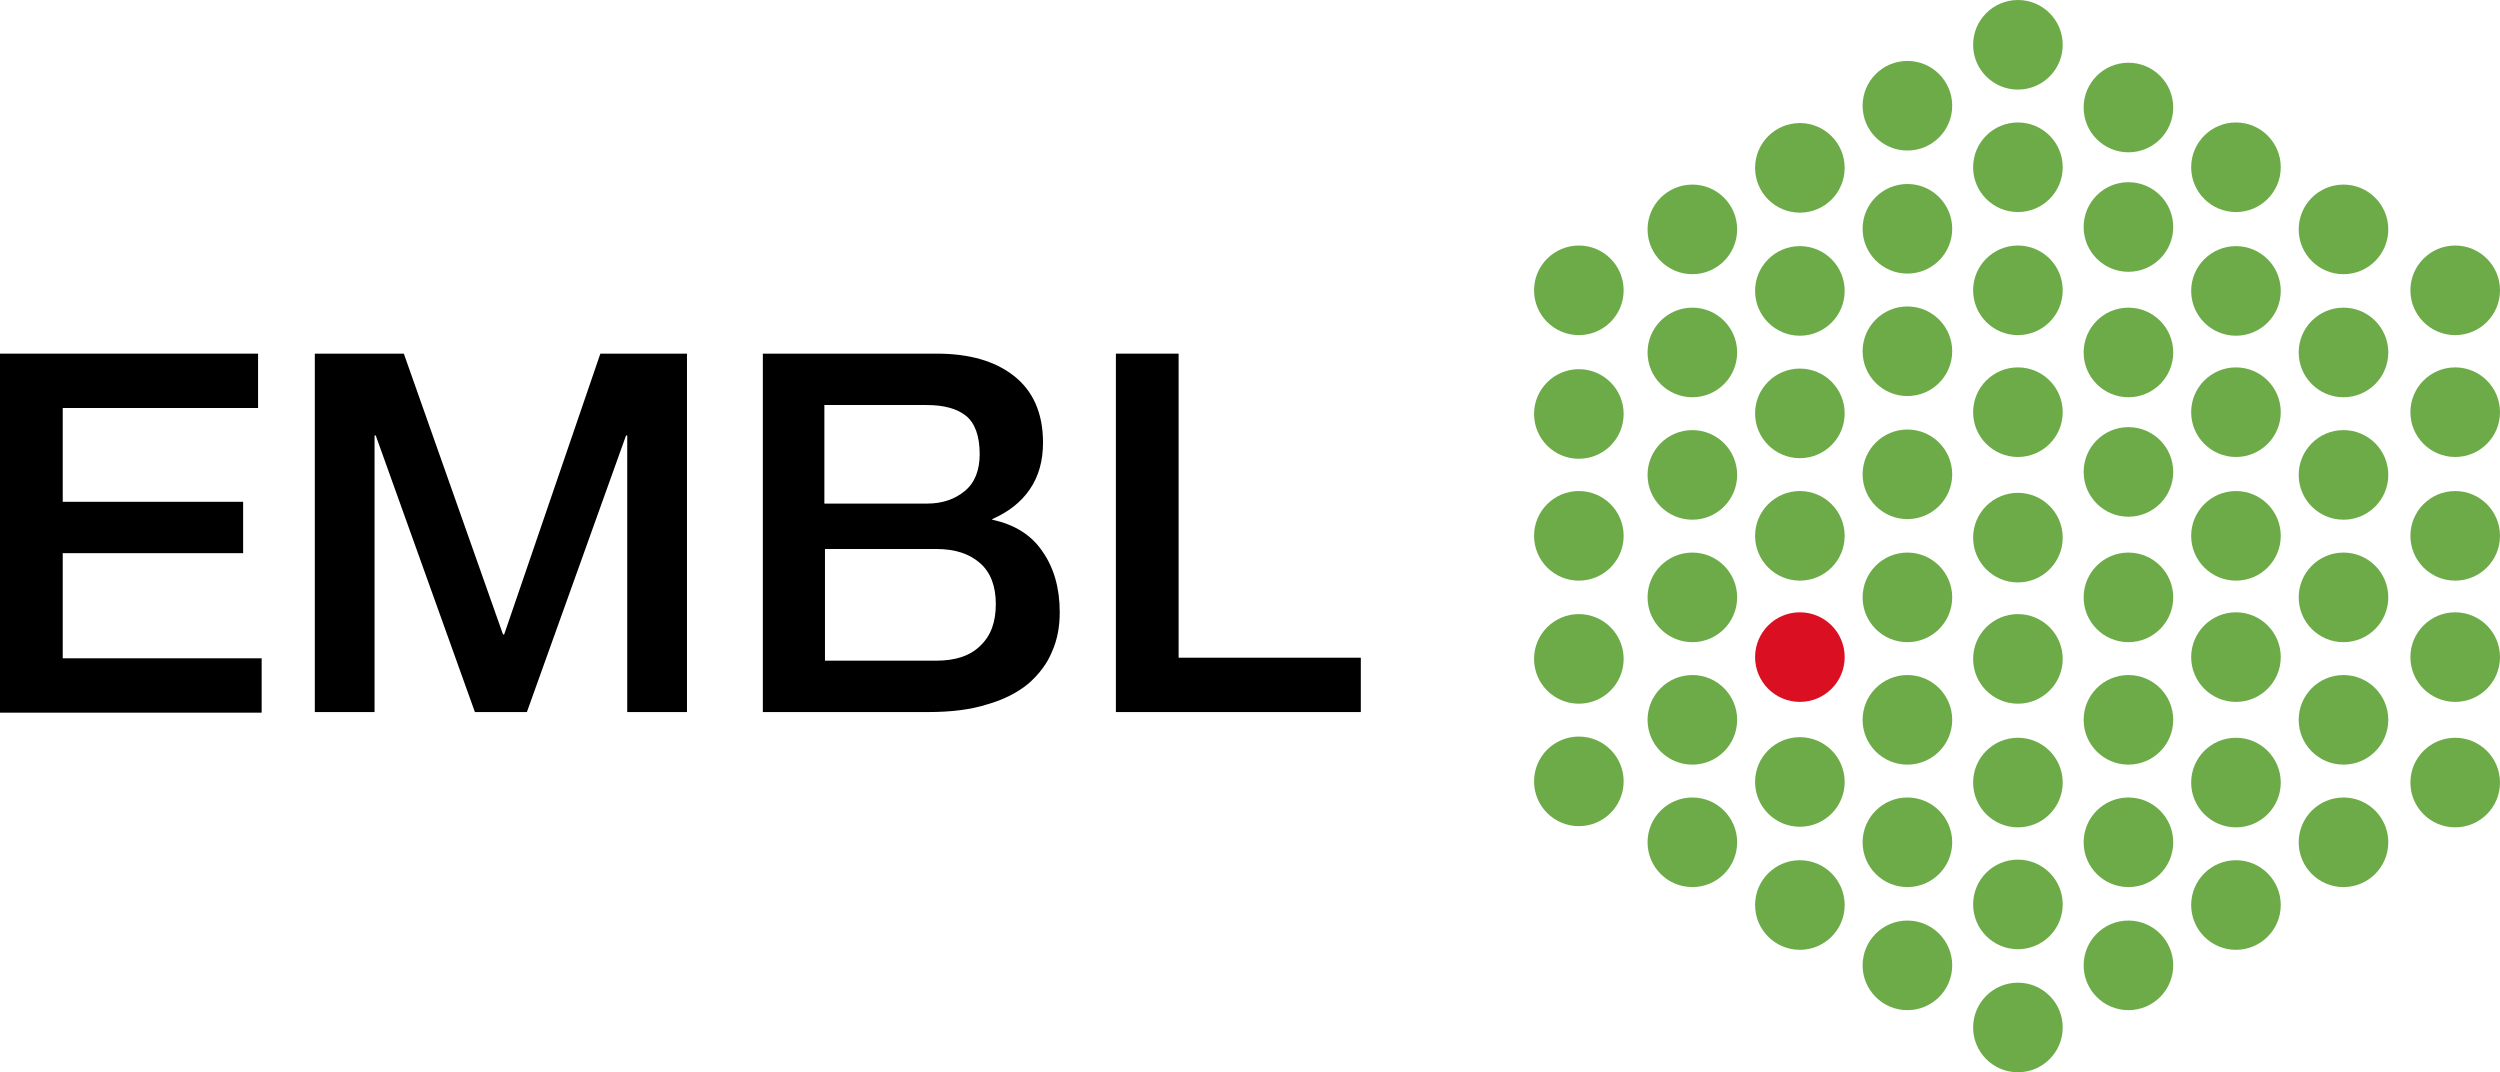 <?xml version="1.0" encoding="utf-8"?>
<!-- Generator: Adobe Illustrator 22.1.0, SVG Export Plug-In . SVG Version: 6.00 Build 0)  -->
<svg version="1.1" id="Layer_1" xmlns="http://www.w3.org/2000/svg" xmlns:xlink="http://www.w3.org/1999/xlink" x="0px" y="0px"
	 viewBox="0 0 418.5 179.5" style="enable-background:new 0 0 418.5 179.5;" xml:space="preserve">
<style type="text/css">
	.st0{fill:#6DAB49;}
	.st1{fill:#DA0F21;}
</style>
<g>
	<path d="M0,59.2h43.2v9.1H10.5V84h30.2v8.6H10.5v17.6h33.3v9.1H0V59.2z"/>
	<path d="M52.8,59.2h14.8l16.6,47h0.2l16.1-47H115v60h-10V72.9h-0.2l-16.6,46.3h-8.7L62.9,72.9h-0.2v46.3h-10V59.2z"/>
	<path d="M127.6,59.2h29.2c5.4,0,9.7,1.2,12.9,3.7c3.2,2.5,4.9,6.2,4.9,11.2c0,3-0.7,5.6-2.2,7.8c-1.5,2.2-3.6,3.8-6.3,5V87
		c3.7,0.8,6.5,2.5,8.4,5.3c1.9,2.7,2.9,6.1,2.9,10.2c0,2.4-0.4,4.6-1.3,6.6c-0.8,2-2.2,3.8-3.9,5.3c-1.8,1.5-4.1,2.7-6.9,3.5
		c-2.8,0.9-6.1,1.3-10,1.3h-27.6V59.2z M138.1,84.3h17.1c2.5,0,4.6-0.7,6.3-2.1c1.7-1.4,2.5-3.5,2.5-6.2c0-3-0.8-5.2-2.3-6.4
		c-1.5-1.2-3.7-1.8-6.6-1.8h-17.1V84.3z M138.1,110.6h18.6c3.2,0,5.7-0.8,7.4-2.5c1.8-1.7,2.6-4,2.6-7c0-3-0.9-5.3-2.6-6.8
		c-1.8-1.6-4.2-2.4-7.4-2.4h-18.6V110.6z"/>
	<path d="M186.8,59.2h10.5v50.9h30.5v9.1h-41V59.2z"/>
</g>
<g>
	<circle class="st0" cx="301.3" cy="28.1" r="7.5"/>
	<circle class="st0" cx="301.3" cy="48.7" r="7.5"/>
	<circle class="st0" cx="301.3" cy="69.2" r="7.5"/>
	<circle class="st0" cx="301.3" cy="89.7" r="7.5"/>
	<circle class="st0" cx="301.3" cy="130.9" r="7.5"/>
	<circle class="st0" cx="301.3" cy="151.5" r="7.5"/>
	<circle class="st0" cx="264.3" cy="48.6" r="7.5"/>
	<circle class="st0" cx="264.3" cy="69.3" r="7.5"/>
	<circle class="st0" cx="264.3" cy="89.7" r="7.5"/>
	<circle class="st0" cx="264.3" cy="110.3" r="7.5"/>
	<circle class="st0" cx="264.3" cy="130.8" r="7.5"/>
	<circle class="st0" cx="283.3" cy="38.4" r="7.5"/>
	<circle class="st0" cx="283.3" cy="59" r="7.5"/>
	<circle class="st0" cx="283.3" cy="79.5" r="7.5"/>
	<circle class="st0" cx="283.3" cy="100" r="7.5"/>
	<circle class="st0" cx="283.3" cy="120.5" r="7.5"/>
	<circle class="st0" cx="283.3" cy="141" r="7.5"/>
	<circle class="st0" cx="411" cy="48.6" r="7.5"/>
	<circle class="st0" cx="411" cy="69" r="7.5"/>
	<circle class="st0" cx="411" cy="89.7" r="7.5"/>
	<circle class="st0" cx="411" cy="110" r="7.5"/>
	<circle class="st0" cx="411" cy="131" r="7.5"/>
	<circle class="st0" cx="392.3" cy="38.4" r="7.5"/>
	<circle class="st0" cx="392.3" cy="59" r="7.5"/>
	<circle class="st0" cx="392.3" cy="79.5" r="7.5"/>
	<circle class="st0" cx="392.3" cy="100" r="7.5"/>
	<circle class="st0" cx="392.3" cy="120.5" r="7.5"/>
	<circle class="st0" cx="392.3" cy="141" r="7.5"/>
	<circle class="st0" cx="374.3" cy="28" r="7.5"/>
	<circle class="st0" cx="374.3" cy="48.7" r="7.5"/>
	<circle class="st0" cx="374.3" cy="69" r="7.5"/>
	<circle class="st0" cx="374.3" cy="89.7" r="7.5"/>
	<circle class="st0" cx="374.3" cy="110" r="7.5"/>
	<circle class="st0" cx="374.3" cy="131" r="7.5"/>
	<circle class="st0" cx="374.3" cy="151.5" r="7.5"/>
	<circle class="st1" cx="301.3" cy="110" r="7.5"/>
	<circle class="st0" cx="356.3" cy="18" r="7.5"/>
	<circle class="st0" cx="356.3" cy="38" r="7.5"/>
	<circle class="st0" cx="356.3" cy="59" r="7.5"/>
	<circle class="st0" cx="356.3" cy="79" r="7.5"/>
	<circle class="st0" cx="356.3" cy="100" r="7.5"/>
	<circle class="st0" cx="356.3" cy="120.5" r="7.5"/>
	<circle class="st0" cx="356.3" cy="141" r="7.5"/>
	<circle class="st0" cx="356.3" cy="161.6" r="7.5"/>
	<circle class="st0" cx="337.8" cy="7.5" r="7.5"/>
	<circle class="st0" cx="337.8" cy="28" r="7.5"/>
	<circle class="st0" cx="337.8" cy="48.6" r="7.5"/>
	<circle class="st0" cx="337.8" cy="69" r="7.5"/>
	<circle class="st0" cx="337.8" cy="90" r="7.5"/>
	<circle class="st0" cx="337.8" cy="110.3" r="7.5"/>
	<circle class="st0" cx="337.8" cy="131" r="7.5"/>
	<circle class="st0" cx="337.8" cy="151.4" r="7.5"/>
	<circle class="st0" cx="319.3" cy="17.7" r="7.5"/>
	<circle class="st0" cx="319.3" cy="38.3" r="7.5"/>
	<circle class="st0" cx="319.3" cy="58.8" r="7.5"/>
	<circle class="st0" cx="319.3" cy="79.4" r="7.5"/>
	<circle class="st0" cx="319.3" cy="100" r="7.5"/>
	<circle class="st0" cx="319.3" cy="120.5" r="7.5"/>
	<circle class="st0" cx="319.3" cy="141" r="7.5"/>
	<circle class="st0" cx="319.3" cy="161.6" r="7.5"/>
	<circle class="st0" cx="337.8" cy="172" r="7.5"/>
</g>
</svg>
